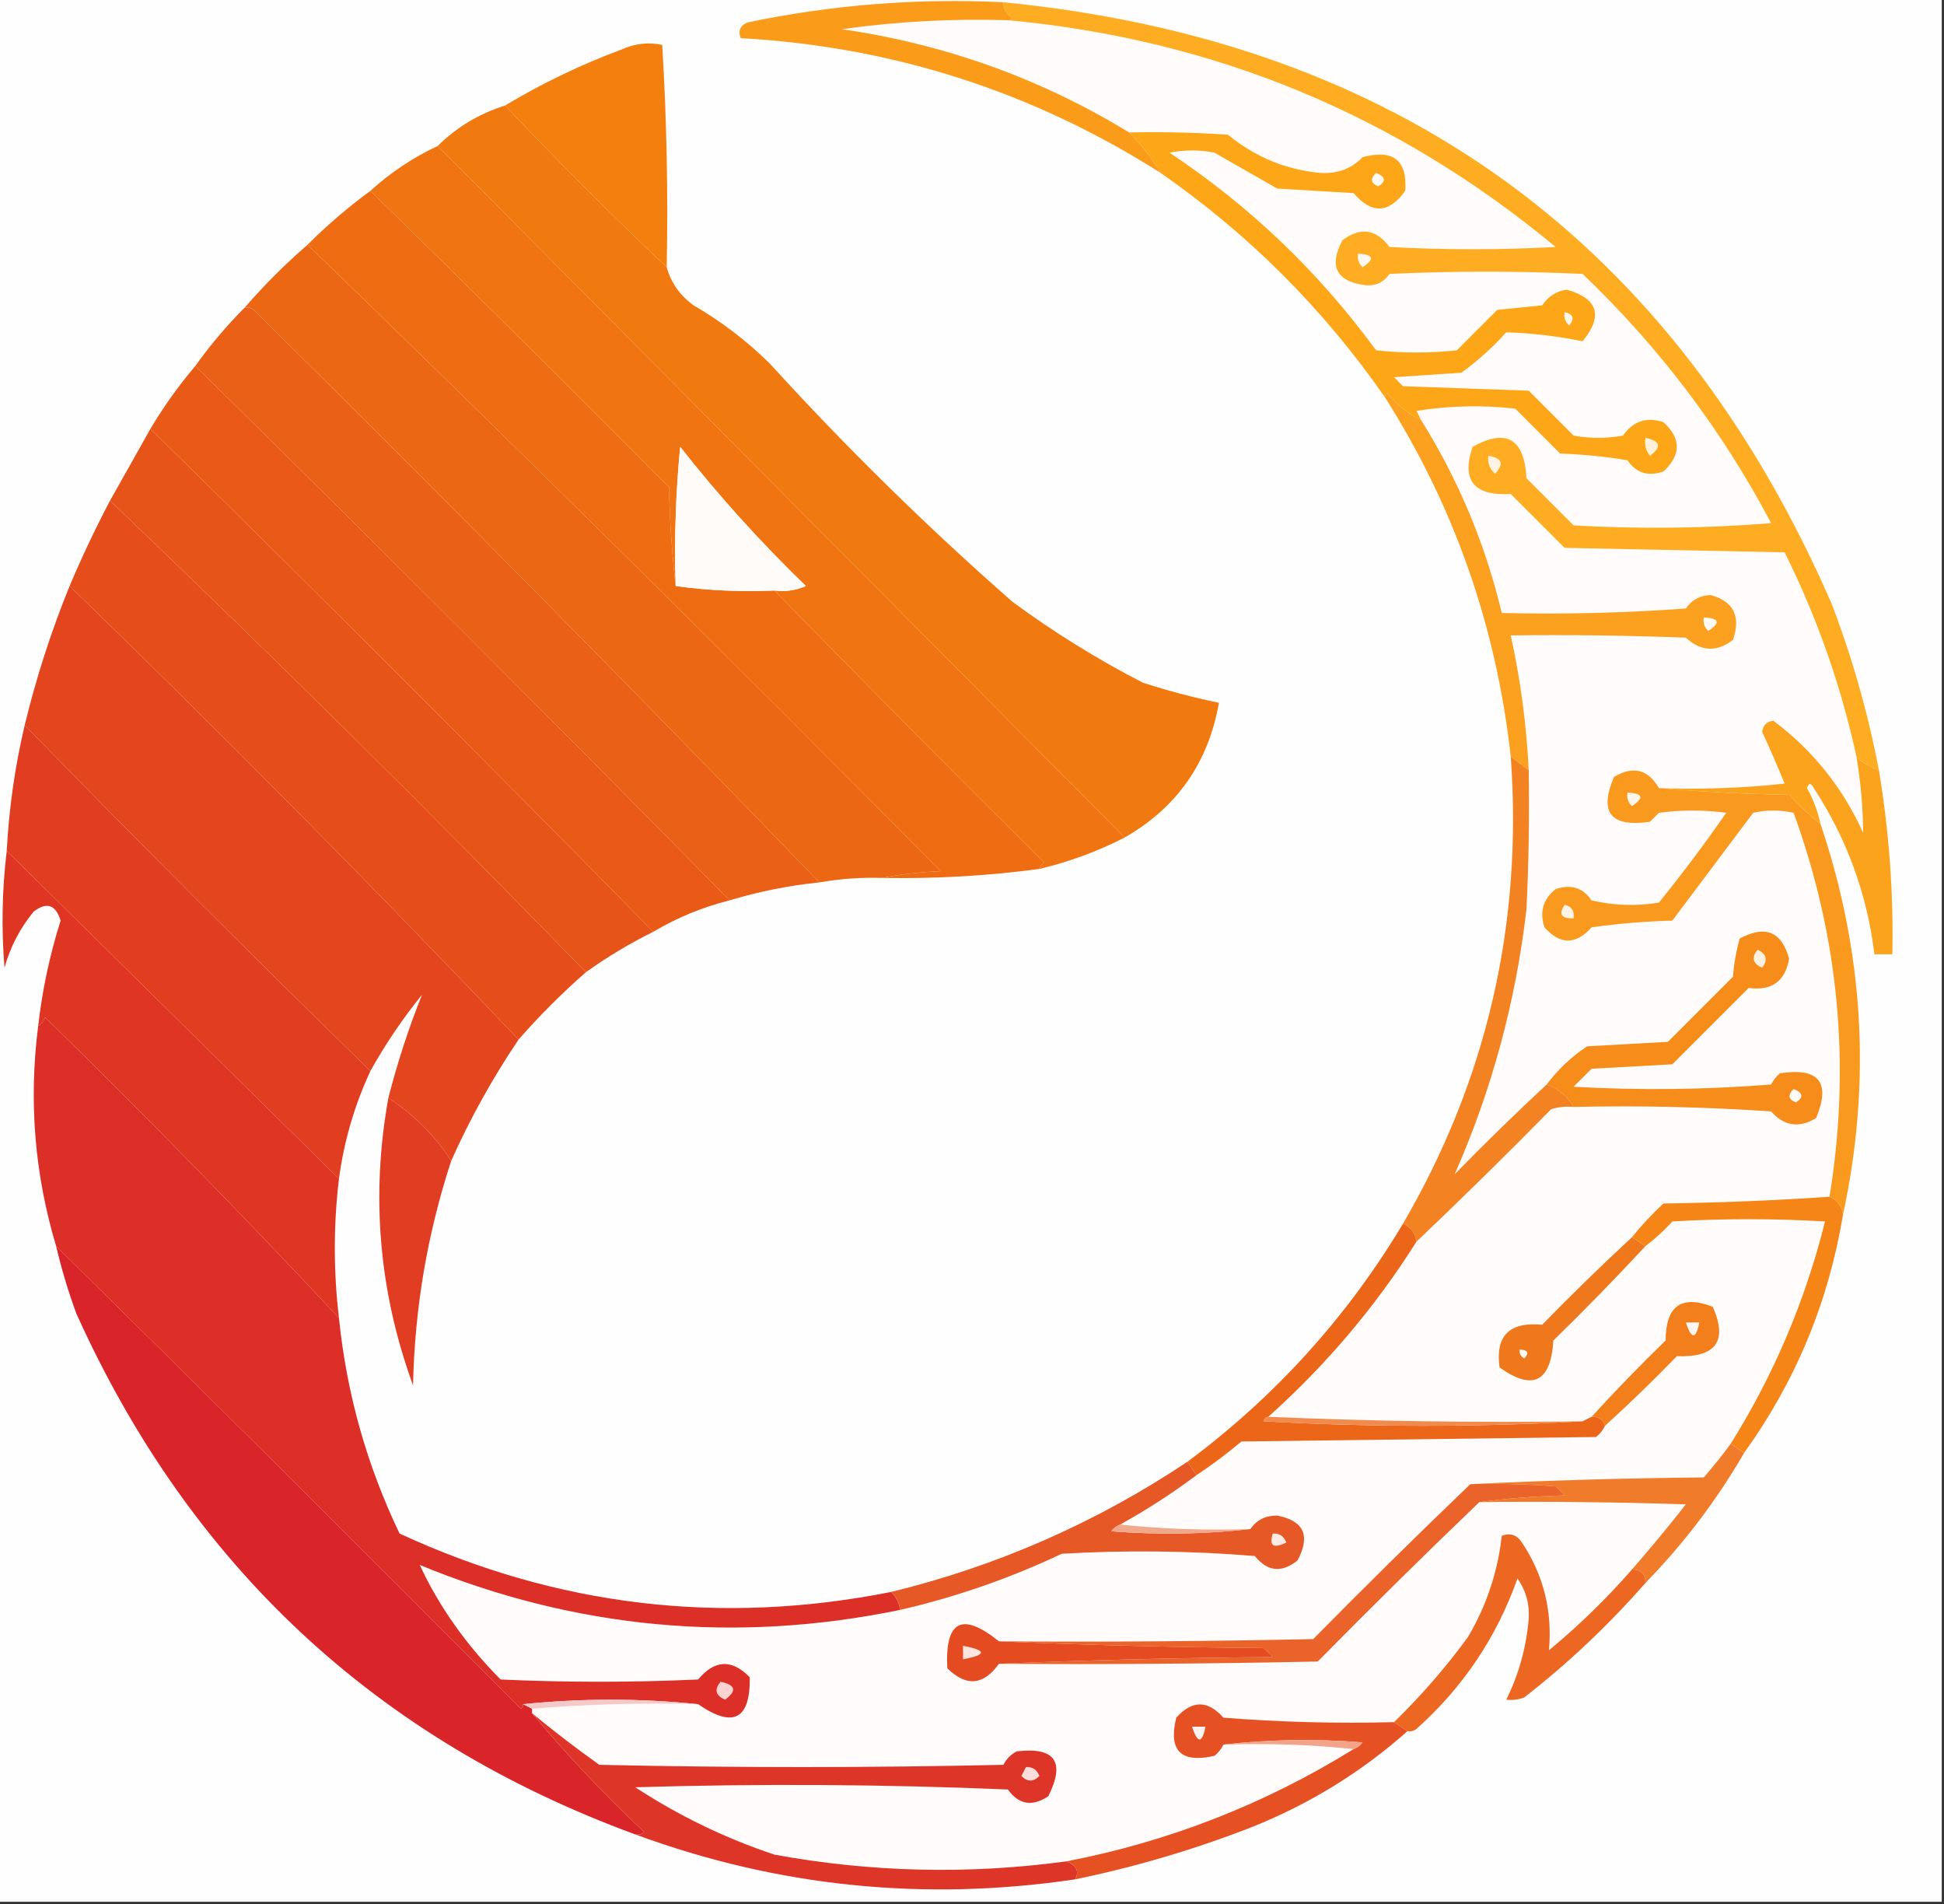 <?xml version="1.0" encoding="UTF-8"?>
<!DOCTYPE svg PUBLIC "-//W3C//DTD SVG 1.1//EN" "http://www.w3.org/Graphics/SVG/1.1/DTD/svg11.dtd">
<svg xmlns="http://www.w3.org/2000/svg" version="1.1" width="433px" height="424px" style="shape-rendering:geometricPrecision; text-rendering:geometricPrecision; image-rendering:optimizeQuality; fill-rule:evenodd; clip-rule:evenodd" xmlns:xlink="http://www.w3.org/1999/xlink">
<rect width="100%" height="100%" fill="#333333" stroke="none"/>
<g><path style="opacity:1" fill="#fffefe" d="M -0.5,-0.5 C 143.833,-0.5 288.167,-0.5 432.5,-0.5C 432.5,140.833 432.5,282.167 432.5,423.5C 288.167,423.5 143.833,423.5 -0.5,423.5C -0.5,282.167 -0.5,140.833 -0.5,-0.5 Z"/></g>
<g><path style="opacity:1" fill="#fffcfb" d="M 224.5,4.5 C 270.419,8.748 311.085,25.581 346.5,55C 334.167,55.667 321.833,55.667 309.5,55C 306.51,51.002 303.01,50.502 299,53.5C 295.946,59.289 297.613,62.623 304,63.5C 306.348,63.742 308.182,62.908 309.5,61C 323.833,60.333 338.167,60.333 352.5,61C 369.537,77.258 383.537,95.758 394.5,116.5C 379.845,117.666 365.178,117.833 350.5,117C 347,113.5 343.5,110 340,106.5C 339.54,97.671 335.54,95.338 328,99.5C 325.456,106.978 328.289,110.478 336.5,110C 340.5,114 344.5,118 348.5,122C 364.833,122.333 381.167,122.667 397.5,123C 404.729,137.522 410.062,152.688 413.5,168.5C 414.444,174.154 414.944,179.82 415,185.5C 410.469,175.427 403.802,167.094 395,160.5C 393.5,160.667 392.667,161.5 392.5,163C 394.264,166.792 395.931,170.625 397.5,174.5C 388.19,175.498 378.857,175.832 369.5,175.5C 367.087,171.315 363.754,170.481 359.5,173C 356.09,180.937 358.757,184.27 367.5,183C 368.167,182.333 368.833,181.667 369.5,181C 374.5,180.333 379.5,180.333 384.5,181C 379.743,187.846 374.743,194.512 369.5,201C 364.467,201.829 359.467,201.662 354.5,200.5C 352.559,197.666 349.893,196.832 346.5,198C 343.713,200.167 342.88,203.001 344,206.5C 347.506,210.431 351.006,210.431 354.5,206.5C 360.472,205.67 366.472,205.17 372.5,205C 378.5,197 384.5,189 390.5,181C 393.5,180.333 396.5,180.333 399.5,181C 409.603,208.748 412.27,237.248 407.5,266.5C 395.34,267.331 383.007,267.831 370.5,268C 367.961,270.37 365.628,272.87 363.5,275.5C 356.702,281.797 350.035,288.297 343.5,295C 336.204,294.295 333.037,297.462 334,304.5C 341.407,309.797 345.407,307.797 346,298.5C 353.036,291.632 359.869,284.632 366.5,277.5C 368.63,275.873 370.63,274.04 372.5,272C 383.833,271.333 395.167,271.333 406.5,272C 402.1,289.63 395.1,306.13 385.5,321.5C 383.639,324.022 381.639,326.522 379.5,329C 361.995,329.168 344.662,329.668 327.5,330.5C 315.702,341.798 304.035,353.298 292.5,365C 269.169,365.5 245.836,365.667 222.5,365.5C 214.28,358.874 210.447,360.874 211,371.5C 215.213,375.656 219.046,375.323 222.5,370.5C 246.169,370.667 269.836,370.5 293.5,370C 305.368,357.965 317.368,346.131 329.5,334.5C 344.837,334.333 360.17,334.5 375.5,335C 371.611,339.956 367.611,344.79 363.5,349.5C 357.864,355.968 351.697,361.968 345,367.5C 345.81,358.763 343.81,350.763 339,343.5C 337.867,341.789 336.367,341.289 334.5,342C 333.611,350.002 331.111,357.502 327,364.5C 322.037,371.296 316.537,377.63 310.5,383.5C 297.816,383.832 285.149,383.499 272.5,382.5C 269.006,378.569 265.506,378.569 262,382.5C 260.183,389.856 263.017,392.689 270.5,391C 271.381,390.292 272.047,389.458 272.5,388.5C 282.348,388.173 292.014,388.506 301.5,389.5C 281.645,401.782 260.312,410.115 237.5,414.5C 215.763,417.451 194.097,416.951 172.5,413C 161.504,409.335 151.171,404.335 141.5,398C 169.173,397.167 196.839,397.333 224.5,398.5C 226.914,401.881 229.914,402.381 233.5,400C 237.333,392.33 234.999,388.997 226.5,390C 225.167,390.667 224.167,391.667 223.5,393C 193.5,393.667 163.5,393.667 133.5,393C 128.339,389.334 123.339,385.501 118.5,381.5C 118.5,381.167 118.5,380.833 118.5,380.5C 130.655,379.505 142.989,379.171 155.5,379.5C 163.308,384.904 167.141,382.904 167,373.5C 163.015,369.412 159.181,369.578 155.5,374C 140.833,374.667 126.167,374.667 111.5,374C 103.77,366.205 97.77,357.705 93.5,348.5C 128.113,362.728 163.779,366.061 200.5,358.5C 212.927,355.635 224.927,351.469 236.5,346C 250.845,345.167 265.178,345.334 279.5,346.5C 282.3,349.988 285.466,350.322 289,347.5C 291.951,341.994 290.451,338.661 284.5,337.5C 281.898,337.467 279.898,338.467 278.5,340.5C 268.652,340.827 258.986,340.494 249.5,339.5C 255.459,336.193 261.125,332.527 266.5,328.5C 269.956,326.217 273.29,323.717 276.5,321C 302.833,320.667 329.167,320.333 355.5,320C 356.381,319.292 357.047,318.458 357.5,317.5C 362.965,312.536 368.298,307.37 373.5,302C 382.209,302.325 384.875,298.659 381.5,291C 374.515,288.296 371.015,290.796 371,298.5C 365.297,304.035 359.797,309.702 354.5,315.5C 353.833,315.833 353.167,316.167 352.5,316.5C 328.994,316.831 305.661,316.498 282.5,315.5C 295.378,303.967 306.378,290.967 315.5,276.5C 325.632,266.869 335.632,257.036 345.5,247C 347.134,246.506 348.801,246.34 350.5,246.5C 365.182,246.167 379.848,246.501 394.5,247.5C 397.354,250.769 400.687,251.269 404.5,249C 407.836,241.027 405.169,237.694 396.5,239C 395.643,239.689 394.977,240.522 394.5,241.5C 379.845,242.666 365.178,242.833 350.5,242C 351.833,240.667 353.167,239.333 354.5,238C 360.5,237.667 366.5,237.333 372.5,237C 378.167,231.333 383.833,225.667 389.5,220C 394.63,220.695 397.63,218.529 398.5,213.5C 396.848,207.43 393.182,205.93 387.5,209C 386.718,211.74 386.218,214.574 386,217.5C 381.167,222.333 376.333,227.167 371.5,232C 365.5,232.333 359.5,232.667 353.5,233C 350,235.334 347,238.168 344.5,241.5C 337.535,247.964 330.702,254.631 324,261.5C 332.272,242.756 337.605,223.089 340,202.5C 340.5,192.172 340.666,181.839 340.5,171.5C 340.007,161.382 338.673,151.382 336.5,141.5C 349.504,141.333 362.504,141.5 375.5,142C 378.864,145.1 382.364,145.267 386,142.5C 387.808,137.245 386.141,133.911 381,132.5C 378.63,132.6 376.797,133.6 375.5,135.5C 361.85,136.499 348.183,136.833 334.5,136.5C 330.828,121.138 324.828,106.805 316.5,93.5C 316.196,92.85 315.863,92.183 315.5,91.5C 322.811,90.335 330.144,90.169 337.5,91C 340.833,94.333 344.167,97.667 347.5,101C 352.533,101.171 357.533,101.671 362.5,102.5C 364.441,105.334 367.107,106.168 370.5,105C 374.487,101.287 374.487,97.62 370.5,94C 366.732,92.791 363.732,93.791 361.5,97C 357.833,97.667 354.167,97.667 350.5,97C 347.167,93.667 343.833,90.333 340.5,87C 331.167,86.667 321.833,86.333 312.5,86C 311.833,85.333 311.167,84.667 310.5,84C 315.5,83.667 320.5,83.333 325.5,83C 329.132,80.37 332.465,77.37 335.5,74C 341.295,74.191 346.962,74.858 352.5,76C 357.129,70.344 355.963,66.511 349,64.5C 346.672,64.817 344.839,65.984 343.5,68C 340.167,68.333 336.833,68.667 333.5,69C 330.5,72 327.5,75 324.5,78C 318.5,78.667 312.5,78.667 306.5,78C 293.75,60.582 278.417,45.916 260.5,34C 263.833,33.333 267.167,33.333 270.5,34C 275.167,36.667 279.833,39.333 284.5,42C 290.167,42.333 295.833,42.667 301.5,43C 305.54,47.726 309.374,47.559 313,42.5C 313.494,35.676 310.328,33.176 303.5,35C 301.016,37.594 297.85,38.761 294,38.5C 286.39,37.785 279.556,34.952 273.5,30C 266.174,29.5 258.841,29.334 251.5,29.5C 231.861,17.506 210.527,9.839 187.5,6.5C 199.767,4.784 212.1,4.118 224.5,4.5 Z"/></g>
<g><path style="opacity:1" fill="#fa9c1a" d="M 223.5,0.5 C 223.511,2.017 224.177,3.184 225.5,4C 225.272,4.399 224.938,4.565 224.5,4.5C 212.1,4.118 199.767,4.784 187.5,6.5C 210.527,9.839 231.861,17.506 251.5,29.5C 254.239,32.233 256.573,35.233 258.5,38.5C 229.977,20.381 198.81,10.382 165,8.5C 164.342,6.892 164.842,5.725 166.5,5C 185.298,1.065 204.298,-0.435 223.5,0.5 Z"/></g>
<g><path style="opacity:1" fill="#fead22" d="M 223.5,0.5 C 311.332,9.144 372.832,53.811 408,134.5C 412.591,146.532 416.091,158.866 418.5,171.5C 416.589,170.925 414.922,169.925 413.5,168.5C 410.062,152.688 404.729,137.522 397.5,123C 381.167,122.667 364.833,122.333 348.5,122C 344.5,118 340.5,114 336.5,110C 328.289,110.478 325.456,106.978 328,99.5C 335.54,95.338 339.54,97.671 340,106.5C 343.5,110 347,113.5 350.5,117C 365.178,117.833 379.845,117.666 394.5,116.5C 383.537,95.758 369.537,77.258 352.5,61C 338.167,60.333 323.833,60.333 309.5,61C 308.182,62.908 306.348,63.742 304,63.5C 297.613,62.623 295.946,59.289 299,53.5C 303.01,50.502 306.51,51.002 309.5,55C 321.833,55.667 334.167,55.667 346.5,55C 311.085,25.581 270.419,8.748 224.5,4.5C 224.938,4.565 225.272,4.399 225.5,4C 224.177,3.184 223.511,2.017 223.5,0.5 Z"/></g>
<g><path style="opacity:1" fill="#f3800e" d="M 148.5,59.5 C 136.167,47.833 124.167,35.833 112.5,23.5C 120.679,18.579 129.345,14.412 138.5,11C 141.406,9.682 144.406,9.348 147.5,10C 148.492,26.423 148.825,42.923 148.5,59.5 Z"/></g>
<g><path style="opacity:1" fill="#f17a10" d="M 112.5,23.5 C 124.167,35.833 136.167,47.833 148.5,59.5C 149.472,62.986 151.472,65.819 154.5,68C 160.707,71.606 166.373,75.939 171.5,81C 188.532,99.699 206.532,117.365 225.5,134C 234.663,140.752 244.33,146.752 254.5,152C 260.085,153.817 265.752,155.317 271.5,156.5C 269.154,169.832 262.154,179.832 250.5,186.5C 199.5,135.167 148.5,83.833 97.5,32.5C 101.708,28.315 106.708,25.315 112.5,23.5 Z"/></g>
<g><path style="opacity:1" fill="#fda618" d="M 251.5,29.5 C 258.841,29.334 266.174,29.5 273.5,30C 279.556,34.952 286.39,37.785 294,38.5C 297.85,38.761 301.016,37.594 303.5,35C 310.328,33.176 313.494,35.676 313,42.5C 309.374,47.559 305.54,47.726 301.5,43C 295.833,42.667 290.167,42.333 284.5,42C 279.833,39.333 275.167,36.667 270.5,34C 267.167,33.333 263.833,33.333 260.5,34C 278.417,45.916 293.75,60.582 306.5,78C 312.5,78.667 318.5,78.667 324.5,78C 327.5,75 330.5,72 333.5,69C 336.833,68.667 340.167,68.333 343.5,68C 344.839,65.984 346.672,64.817 349,64.5C 355.963,66.511 357.129,70.344 352.5,76C 346.962,74.858 341.295,74.191 335.5,74C 332.465,77.37 329.132,80.37 325.5,83C 320.5,83.333 315.5,83.667 310.5,84C 311.167,84.667 311.833,85.333 312.5,86C 321.833,86.333 331.167,86.667 340.5,87C 343.833,90.333 347.167,93.667 350.5,97C 354.167,97.667 357.833,97.667 361.5,97C 363.732,93.791 366.732,92.791 370.5,94C 374.487,97.62 374.487,101.287 370.5,105C 367.107,106.168 364.441,105.334 362.5,102.5C 357.533,101.671 352.533,101.171 347.5,101C 344.167,97.667 340.833,94.333 337.5,91C 330.144,90.169 322.811,90.335 315.5,91.5C 315.863,92.183 316.196,92.85 316.5,93.5C 313.606,92.118 311.106,90.118 309,87.5C 308.601,87.728 308.435,88.062 308.5,88.5C 294.833,68.833 278.167,52.167 258.5,38.5C 256.573,35.233 254.239,32.233 251.5,29.5 Z"/></g>
<g><path style="opacity:1" fill="#f07412" d="M 97.5,32.5 C 148.5,83.833 199.5,135.167 250.5,186.5C 244.471,189.593 238.138,191.926 231.5,193.5C 231.611,192.883 231.944,192.383 232.5,192C 212.298,171.965 192.298,151.799 172.5,131.5C 174.924,131.808 177.257,131.474 179.5,130.5C 169.427,120.764 160.094,110.431 151.5,99.5C 150.501,109.812 150.168,120.145 150.5,130.5C 149.671,123.345 149.171,116.011 149,108.5C 126.965,86.298 104.799,64.298 82.5,42.5C 86.976,38.425 91.976,35.092 97.5,32.5 Z"/></g>
<g><path style="opacity:1" fill="#fffbf4" d="M 306.5,38.5 C 308.625,39.368 308.791,40.368 307,41.5C 305.317,40.824 305.15,39.824 306.5,38.5 Z"/></g>
<g><path style="opacity:1" fill="#ee6d12" d="M 82.5,42.5 C 104.799,64.298 126.965,86.298 149,108.5C 149.171,116.011 149.671,123.345 150.5,130.5C 157.648,131.492 164.981,131.825 172.5,131.5C 192.298,151.799 212.298,171.965 232.5,192C 231.944,192.383 231.611,192.883 231.5,193.5C 219.894,195.053 208.228,195.719 196.5,195.5C 200.647,194.675 204.981,194.175 209.5,194C 162.917,146.916 115.917,100.416 68.5,54.5C 72.847,50.155 77.514,46.155 82.5,42.5 Z"/></g>
<g><path style="opacity:1" fill="#ec6714" d="M 68.5,54.5 C 115.917,100.416 162.917,146.916 209.5,194C 204.981,194.175 200.647,194.675 196.5,195.5C 191.786,195.353 187.119,195.686 182.5,196.5C 141.085,153.584 99.085,111.084 56.5,69C 55.906,68.536 55.239,68.369 54.5,68.5C 58.833,63.5 63.5,58.833 68.5,54.5 Z"/></g>
<g><path style="opacity:1" fill="#fff9f1" d="M 302.5,56.5 C 305.957,56.667 306.29,57.667 303.5,59.5C 302.614,58.675 302.281,57.675 302.5,56.5 Z"/></g>
<g><path style="opacity:1" fill="#ea6016" d="M 54.5,68.5 C 55.239,68.369 55.906,68.536 56.5,69C 99.085,111.084 141.085,153.584 182.5,196.5C 175.695,197.194 169.028,198.528 162.5,200.5C 123.167,160.5 83.5,120.833 43.5,81.5C 46.821,76.848 50.487,72.515 54.5,68.5 Z"/></g>
<g><path style="opacity:1" fill="#fff7e7" d="M 348.5,69.5 C 350.465,69.948 350.798,70.948 349.5,72.5C 348.614,71.675 348.281,70.675 348.5,69.5 Z"/></g>
<g><path style="opacity:1" fill="#e95a17" d="M 43.5,81.5 C 83.5,120.833 123.167,160.5 162.5,200.5C 156.487,202.007 150.82,204.341 145.5,207.5C 108.5,169.833 71.167,132.5 33.5,95.5C 36.445,90.555 39.779,85.888 43.5,81.5 Z"/></g>
<g><path style="opacity:1" fill="#fba01f" d="M 316.5,93.5 C 324.828,106.805 330.828,121.138 334.5,136.5C 348.183,136.833 361.85,136.499 375.5,135.5C 376.797,133.6 378.63,132.6 381,132.5C 386.141,133.911 387.808,137.245 386,142.5C 382.364,145.267 378.864,145.1 375.5,142C 362.504,141.5 349.504,141.333 336.5,141.5C 338.673,151.382 340.007,161.382 340.5,171.5C 339.167,170.5 337.833,169.5 336.5,168.5C 333.297,139.553 323.964,112.886 308.5,88.5C 308.435,88.062 308.601,87.728 309,87.5C 311.106,90.118 313.606,92.118 316.5,93.5 Z"/></g>
<g><path style="opacity:1" fill="#fff2da" d="M 366.5,97.5 C 369.861,98.203 370.194,99.537 367.5,101.5C 366.571,100.311 366.238,98.978 366.5,97.5 Z"/></g>
<g><path style="opacity:1" fill="#fefbf9" d="M 172.5,131.5 C 164.981,131.825 157.648,131.492 150.5,130.5C 150.168,120.145 150.501,109.812 151.5,99.5C 160.094,110.431 169.427,120.764 179.5,130.5C 177.257,131.474 174.924,131.808 172.5,131.5 Z"/></g>
<g><path style="opacity:1" fill="#e75419" d="M 33.5,95.5 C 71.167,132.5 108.5,169.833 145.5,207.5C 140.238,210.102 135.238,213.102 130.5,216.5C 95.784,180.783 60.451,145.783 24.5,111.5C 27.5,106.167 30.5,100.833 33.5,95.5 Z"/></g>
<g><path style="opacity:1" fill="#fff4e4" d="M 331.5,101.5 C 334.569,101.963 335.069,103.296 333,105.5C 331.812,104.437 331.312,103.103 331.5,101.5 Z"/></g>
<g><path style="opacity:1" fill="#e54e1b" d="M 24.5,111.5 C 60.451,145.783 95.784,180.783 130.5,216.5C 125.167,221.167 120.167,226.167 115.5,231.5C 82.883,197.216 49.55,163.549 15.5,130.5C 18.227,124.046 21.227,117.712 24.5,111.5 Z"/></g>
<g><path style="opacity:1" fill="#e3461e" d="M 15.5,130.5 C 49.55,163.549 82.883,197.216 115.5,231.5C 109.709,240.083 104.709,249.083 100.5,258.5C 96.833,252.833 92.167,248.167 86.5,244.5C 88.535,236.564 91.035,228.897 94,221.5C 89.648,226.887 85.815,232.553 82.5,238.5C 56.473,213.14 30.806,187.473 5.5,161.5C 8.063,150.913 11.396,140.58 15.5,130.5 Z"/></g>
<g><path style="opacity:1" fill="#fffaf3" d="M 379.5,137.5 C 382.957,137.667 383.29,138.667 380.5,140.5C 379.614,139.675 379.281,138.675 379.5,137.5 Z"/></g>
<g><path style="opacity:1" fill="#fca31d" d="M 413.5,168.5 C 414.922,169.925 416.589,170.925 418.5,171.5C 420.763,185.062 421.763,198.728 421.5,212.5C 420.167,212.5 418.833,212.5 417.5,212.5C 415.874,199.122 411.374,186.788 404,175.5C 403.346,174.304 402.846,174.304 402.5,175.5C 403.9,178.035 404.9,180.702 405.5,183.5C 403.037,181.539 400.703,179.372 398.5,177C 388.658,176.83 378.991,176.33 369.5,175.5C 378.857,175.832 388.19,175.498 397.5,174.5C 395.931,170.625 394.264,166.792 392.5,163C 392.667,161.5 393.5,160.667 395,160.5C 403.802,167.094 410.469,175.427 415,185.5C 414.944,179.82 414.444,174.154 413.5,168.5 Z"/></g>
<g><path style="opacity:1" fill="#e03d21" d="M 5.5,161.5 C 30.806,187.473 56.473,213.14 82.5,238.5C 78.954,246.139 76.62,254.139 75.5,262.5C 50.833,238.167 26.167,213.833 1.5,189.5C 1.995,180.035 3.328,170.701 5.5,161.5 Z"/></g>
<g><path style="opacity:1" fill="#f99a1f" d="M 369.5,175.5 C 378.991,176.33 388.658,176.83 398.5,177C 400.703,179.372 403.037,181.539 405.5,183.5C 415.179,212.168 416.845,241.168 410.5,270.5C 410.262,268.596 409.262,267.262 407.5,266.5C 412.27,237.248 409.603,208.748 399.5,181C 396.5,180.333 393.5,180.333 390.5,181C 384.5,189 378.5,197 372.5,205C 366.472,205.17 360.472,205.67 354.5,206.5C 351.006,210.431 347.506,210.431 344,206.5C 342.88,203.001 343.713,200.167 346.5,198C 349.893,196.832 352.559,197.666 354.5,200.5C 359.467,201.662 364.467,201.829 369.5,201C 374.743,194.512 379.743,187.846 384.5,181C 379.5,180.333 374.5,180.333 369.5,181C 368.833,181.667 368.167,182.333 367.5,183C 358.757,184.27 356.09,180.937 359.5,173C 363.754,170.481 367.087,171.315 369.5,175.5 Z"/></g>
<g><path style="opacity:1" fill="#fff6eb" d="M 362.5,176.5 C 365.957,176.667 366.29,177.667 363.5,179.5C 362.614,178.675 362.281,177.675 362.5,176.5 Z"/></g>
<g><path style="opacity:1" fill="#df3623" d="M 1.5,189.5 C 26.167,213.833 50.833,238.167 75.5,262.5C 74.269,272.78 74.269,283.113 75.5,293.5C 54.284,270.781 32.451,248.448 10,226.5C 9.722,227.416 9.222,228.082 8.5,228.5C 9.404,220.517 11.071,212.684 13.5,205C 12.402,201.446 10.402,200.779 7.5,203C 4.448,206.716 2.281,210.882 1,215.5C 0.289,206.806 0.456,198.139 1.5,189.5 Z"/></g>
<g><path style="opacity:1" fill="#fff3e6" d="M 348.5,201.5 C 350.048,201.821 350.715,202.821 350.5,204.5C 347.752,204.598 347.086,203.598 348.5,201.5 Z"/></g>
<g><path style="opacity:1" fill="#f68c19" d="M 350.5,246.5 C 349.089,244.086 347.089,242.419 344.5,241.5C 347,238.168 350,235.334 353.5,233C 359.5,232.667 365.5,232.333 371.5,232C 376.333,227.167 381.167,222.333 386,217.5C 386.218,214.574 386.718,211.74 387.5,209C 393.182,205.93 396.848,207.43 398.5,213.5C 397.63,218.529 394.63,220.695 389.5,220C 383.833,225.667 378.167,231.333 372.5,237C 366.5,237.333 360.5,237.667 354.5,238C 353.167,239.333 351.833,240.667 350.5,242C 365.178,242.833 379.845,242.666 394.5,241.5C 394.977,240.522 395.643,239.689 396.5,239C 405.169,237.694 407.836,241.027 404.5,249C 400.687,251.269 397.354,250.769 394.5,247.5C 379.848,246.501 365.182,246.167 350.5,246.5 Z"/></g>
<g><path style="opacity:1" fill="#fff1e0" d="M 391.5,211.5 C 393.476,212.427 393.809,213.76 392.5,215.5C 390.358,214.563 390.024,213.23 391.5,211.5 Z"/></g>
<g><path style="opacity:1" fill="#fefaf5" d="M 399.5,242.5 C 401.625,243.368 401.791,244.368 400,245.5C 398.317,244.824 398.15,243.824 399.5,242.5 Z"/></g>
<g><path style="opacity:1" fill="#dc2f27" d="M 75.5,293.5 C 77.192,310.267 81.692,326.267 89,341.5C 124.05,357.71 160.55,362.043 198.5,354.5C 199.6,355.605 200.267,356.938 200.5,358.5C 163.779,366.061 128.113,362.728 93.5,348.5C 97.77,357.705 103.77,366.205 111.5,374C 126.167,374.667 140.833,374.667 155.5,374C 159.181,369.578 163.015,369.412 167,373.5C 167.141,382.904 163.308,384.904 155.5,379.5C 142.5,378.167 129.5,378.167 116.5,379.5C 116.565,379.938 116.399,380.272 116,380.5C 81.632,345.965 47.132,311.632 12.5,277.5C 7.701,261.492 6.368,245.159 8.5,228.5C 9.222,228.082 9.722,227.416 10,226.5C 32.451,248.448 54.284,270.781 75.5,293.5 Z"/></g>
<g><path style="opacity:1" fill="#e03d23" d="M 86.5,244.5 C 92.167,248.167 96.833,252.833 100.5,258.5C 95.185,274.72 92.352,291.387 92,308.5C 84.401,287.671 82.568,266.338 86.5,244.5 Z"/></g>
<g><path style="opacity:1" fill="#f38223" d="M 336.5,168.5 C 337.833,169.5 339.167,170.5 340.5,171.5C 340.666,181.839 340.5,192.172 340,202.5C 337.605,223.089 332.272,242.756 324,261.5C 330.702,254.631 337.535,247.964 344.5,241.5C 347.089,242.419 349.089,244.086 350.5,246.5C 348.801,246.34 347.134,246.506 345.5,247C 335.632,257.036 325.632,266.869 315.5,276.5C 315.262,274.596 314.262,273.262 312.5,272.5C 331.189,240.403 339.189,205.737 336.5,168.5 Z"/></g>
<g><path style="opacity:1" fill="#f48516" d="M 407.5,266.5 C 409.262,267.262 410.262,268.596 410.5,270.5C 407.281,289.93 399.948,307.596 388.5,323.5C 387.5,322.833 386.5,322.167 385.5,321.5C 395.1,306.13 402.1,289.63 406.5,272C 395.167,271.333 383.833,271.333 372.5,272C 370.63,274.04 368.63,275.873 366.5,277.5C 365.5,276.833 364.5,276.167 363.5,275.5C 365.628,272.87 367.961,270.37 370.5,268C 383.007,267.831 395.34,267.331 407.5,266.5 Z"/></g>
<g><path style="opacity:1" fill="#d92429" d="M 12.5,277.5 C 47.132,311.632 81.632,345.965 116,380.5C 116.399,380.272 116.565,379.938 116.5,379.5C 117.167,379.833 117.833,380.167 118.5,380.5C 118.5,380.833 118.5,381.167 118.5,381.5C 125.947,390.468 134.28,399.302 143.5,408C 142.906,408.464 142.239,408.631 141.5,408.5C 83.844,387.349 42.344,348.683 17,292.5C 15.184,287.554 13.684,282.554 12.5,277.5 Z"/></g>
<g><path style="opacity:1" fill="#f0781c" d="M 363.5,275.5 C 364.5,276.167 365.5,276.833 366.5,277.5C 359.869,284.632 353.036,291.632 346,298.5C 345.407,307.797 341.407,309.797 334,304.5C 333.037,297.462 336.204,294.295 343.5,295C 350.035,288.297 356.702,281.797 363.5,275.5 Z"/></g>
<g><path style="opacity:1" fill="#f27e1c" d="M 357.5,317.5 C 357.027,316.094 356.027,315.427 354.5,315.5C 359.797,309.702 365.297,304.035 371,298.5C 371.015,290.796 374.515,288.296 381.5,291C 384.875,298.659 382.209,302.325 373.5,302C 368.298,307.37 362.965,312.536 357.5,317.5 Z"/></g>
<g><path style="opacity:1" fill="#fef7f1" d="M 375.5,294.5 C 376.5,294.5 377.5,294.5 378.5,294.5C 377.754,298.31 376.754,298.31 375.5,294.5 Z"/></g>
<g><path style="opacity:1" fill="#fefbf8" d="M 338.5,300.5 C 340.337,300.639 340.67,301.306 339.5,302.5C 338.702,302.043 338.369,301.376 338.5,300.5 Z"/></g>
<g><path style="opacity:1" fill="#ec661a" d="M 312.5,272.5 C 314.262,273.262 315.262,274.596 315.5,276.5C 306.378,290.967 295.378,303.967 282.5,315.5C 281.957,315.56 281.624,315.893 281.5,316.5C 305.33,317.829 328.997,317.829 352.5,316.5C 353.167,316.167 353.833,315.833 354.5,315.5C 356.027,315.427 357.027,316.094 357.5,317.5C 357.047,318.458 356.381,319.292 355.5,320C 329.167,320.333 302.833,320.667 276.5,321C 273.29,323.717 269.956,326.217 266.5,328.5C 265.833,327.5 265.167,326.5 264.5,325.5C 284.026,310.977 300.026,293.31 312.5,272.5 Z"/></g>
<g><path style="opacity:1" fill="#f08b4d" d="M 282.5,315.5 C 305.661,316.498 328.994,316.831 352.5,316.5C 328.997,317.829 305.33,317.829 281.5,316.5C 281.624,315.893 281.957,315.56 282.5,315.5 Z"/></g>
<g><path style="opacity:1" fill="#e75827" d="M 264.5,325.5 C 265.167,326.5 265.833,327.5 266.5,328.5C 261.125,332.527 255.459,336.193 249.5,339.5C 248.711,339.783 248.044,340.283 247.5,341C 258.008,341.825 268.342,341.659 278.5,340.5C 279.898,338.467 281.898,337.467 284.5,337.5C 290.451,338.661 291.951,341.994 289,347.5C 285.466,350.322 282.3,349.988 279.5,346.5C 265.178,345.334 250.845,345.167 236.5,346C 224.927,351.469 212.927,355.635 200.5,358.5C 200.267,356.938 199.6,355.605 198.5,354.5C 222.208,348.709 244.208,339.042 264.5,325.5 Z"/></g>
<g><path style="opacity:1" fill="#f07b2a" d="M 385.5,321.5 C 386.5,322.167 387.5,322.833 388.5,323.5C 382.378,334.073 375.045,343.74 366.5,352.5C 366.5,350.5 365.5,349.5 363.5,349.5C 367.611,344.79 371.611,339.956 375.5,335C 360.17,334.5 344.837,334.333 329.5,334.5C 335.653,333.672 341.987,333.172 348.5,333C 347.833,332.333 347.167,331.667 346.5,331C 340.175,330.5 333.842,330.334 327.5,330.5C 344.662,329.668 361.995,329.168 379.5,329C 381.639,326.522 383.639,324.022 385.5,321.5 Z"/></g>
<g><path style="opacity:1" fill="#f2a88b" d="M 249.5,339.5 C 258.986,340.494 268.652,340.827 278.5,340.5C 268.342,341.659 258.008,341.825 247.5,341C 248.044,340.283 248.711,339.783 249.5,339.5 Z"/></g>
<g><path style="opacity:1" fill="#fdeae2" d="M 283.5,341.5 C 284.995,341.415 285.995,342.081 286.5,343.5C 283.623,344.911 282.623,344.244 283.5,341.5 Z"/></g>
<g><path style="opacity:1" fill="#ec6721" d="M 363.5,349.5 C 365.5,349.5 366.5,350.5 366.5,352.5C 358.302,361.865 349.302,370.365 339.5,378C 338.207,378.49 336.873,378.657 335.5,378.5C 338.284,372.897 339.95,366.897 340.5,360.5C 340.707,357.168 339.874,354.168 338,351.5C 333.374,364.583 325.874,375.749 315.5,385C 314.906,385.464 314.239,385.631 313.5,385.5C 312.5,384.833 311.5,384.167 310.5,383.5C 316.537,377.63 322.037,371.296 327,364.5C 331.111,357.502 333.611,350.002 334.5,342C 336.367,341.289 337.867,341.789 339,343.5C 343.81,350.763 345.81,358.763 345,367.5C 351.697,361.968 357.864,355.968 363.5,349.5 Z"/></g>
<g><path style="opacity:1" fill="#ea632b" d="M 327.5,330.5 C 333.842,330.334 340.175,330.5 346.5,331C 347.167,331.667 347.833,332.333 348.5,333C 341.987,333.172 335.653,333.672 329.5,334.5C 317.368,346.131 305.368,357.965 293.5,370C 269.836,370.5 246.169,370.667 222.5,370.5C 242.663,369.668 262.996,369.168 283.5,369C 282.833,368.333 282.167,367.667 281.5,367C 261.662,366.832 241.996,366.332 222.5,365.5C 245.836,365.667 269.169,365.5 292.5,365C 304.035,353.298 315.702,341.798 327.5,330.5 Z"/></g>
<g><path style="opacity:1" fill="#e44b20" d="M 222.5,365.5 C 241.996,366.332 261.662,366.832 281.5,367C 282.167,367.667 282.833,368.333 283.5,369C 262.996,369.168 242.663,369.668 222.5,370.5C 219.046,375.323 215.213,375.656 211,371.5C 210.447,360.874 214.28,358.874 222.5,365.5 Z"/></g>
<g><path style="opacity:1" fill="#fde4df" d="M 214.5,366.5 C 219.833,367.5 219.833,368.5 214.5,369.5C 214.5,368.5 214.5,367.5 214.5,366.5 Z"/></g>
<g><path style="opacity:1" fill="#fad3d0" d="M 160.5,374.5 C 163.861,375.203 164.194,376.537 161.5,378.5C 159.358,377.563 159.024,376.23 160.5,374.5 Z"/></g>
<g><path style="opacity:1" fill="#f5c9c7" d="M 116.5,379.5 C 129.5,378.167 142.5,378.167 155.5,379.5C 142.989,379.171 130.655,379.505 118.5,380.5C 117.833,380.167 117.167,379.833 116.5,379.5 Z"/></g>
<g><path style="opacity:1" fill="#de3529" d="M 118.5,381.5 C 123.339,385.501 128.339,389.334 133.5,393C 163.5,393.667 193.5,393.667 223.5,393C 224.167,391.667 225.167,390.667 226.5,390C 234.999,388.997 237.333,392.33 233.5,400C 229.914,402.381 226.914,401.881 224.5,398.5C 196.839,397.333 169.173,397.167 141.5,398C 151.171,404.335 161.504,409.335 172.5,413C 194.097,416.951 215.763,417.451 237.5,414.5C 239.762,415.345 240.429,416.678 239.5,418.5C 205.845,423.496 173.178,420.163 141.5,408.5C 142.239,408.631 142.906,408.464 143.5,408C 134.28,399.302 125.947,390.468 118.5,381.5 Z"/></g>
<g><path style="opacity:1" fill="#e65123" d="M 310.5,383.5 C 311.5,384.167 312.5,384.833 313.5,385.5C 303.202,394.661 291.536,401.827 278.5,407C 265.79,411.926 252.79,415.759 239.5,418.5C 240.429,416.678 239.762,415.345 237.5,414.5C 260.312,410.115 281.645,401.782 301.5,389.5C 302.289,389.217 302.956,388.717 303.5,388C 292.992,387.175 282.658,387.341 272.5,388.5C 272.047,389.458 271.381,390.292 270.5,391C 263.017,392.689 260.183,389.856 262,382.5C 265.506,378.569 269.006,378.569 272.5,382.5C 285.149,383.499 297.816,383.832 310.5,383.5 Z"/></g>
<g><path style="opacity:1" fill="#f2a48a" d="M 272.5,388.5 C 282.658,387.341 292.992,387.175 303.5,388C 302.956,388.717 302.289,389.217 301.5,389.5C 292.014,388.506 282.348,388.173 272.5,388.5 Z"/></g>
<g><path style="opacity:1" fill="#fef3f0" d="M 265.5,384.5 C 266.5,384.5 267.5,384.5 268.5,384.5C 267.754,388.31 266.754,388.31 265.5,384.5 Z"/></g>
<g><path style="opacity:1" fill="#fcdfda" d="M 228.5,393.5 C 229.995,393.415 230.995,394.081 231.5,395.5C 230.167,396.833 228.833,396.833 227.5,395.5C 227.863,394.817 228.196,394.15 228.5,393.5 Z"/></g>
</svg>
